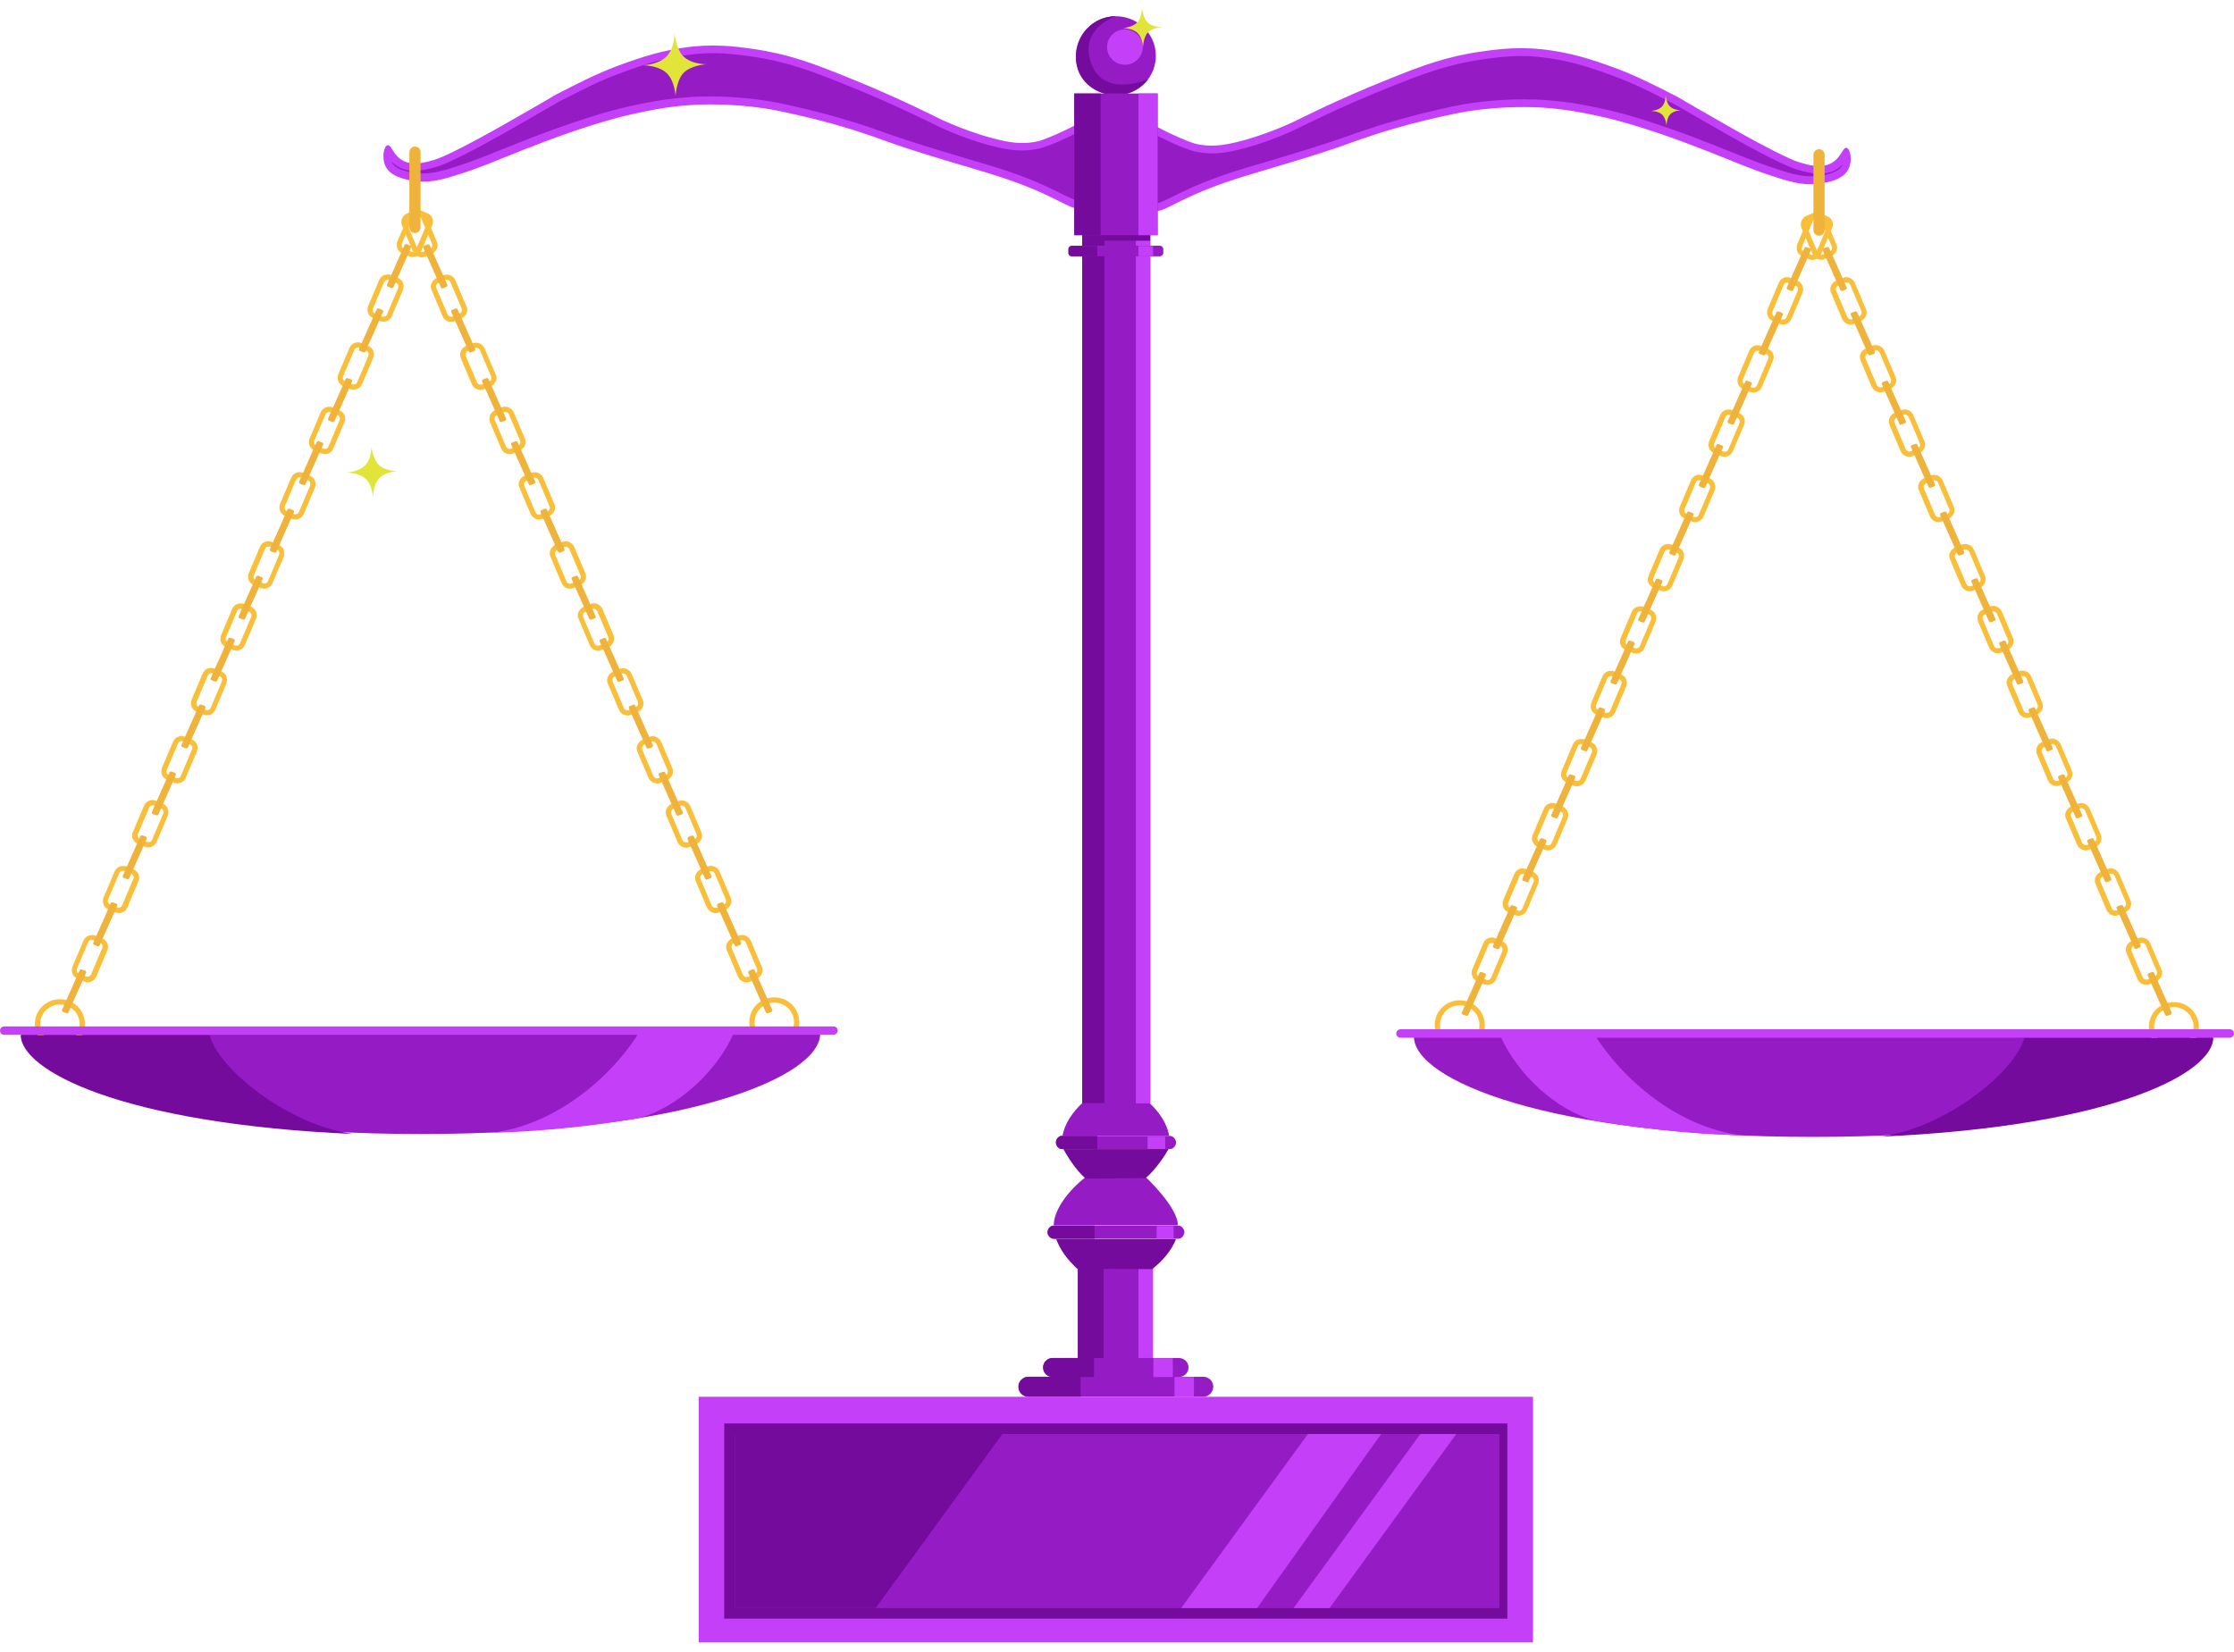 <svg width="238" height="176" viewBox="0 0 238 176" fill="none" xmlns="http://www.w3.org/2000/svg">
<path d="M121.678 9.128C123.45 7.598 123.634 4.934 122.089 3.179C120.545 1.423 117.856 1.241 116.084 2.771C114.312 4.301 114.127 6.965 115.672 8.72C117.217 10.475 119.906 10.658 121.678 9.128Z" fill="#951BC4"/>
<path d="M114.625 5.944C114.739 3.61 116.526 1.727 118.882 1.727C119.052 1.727 115.164 2.767 116.129 6.365C117.264 10.638 122.315 8.446 122.315 8.446C119.79 11.65 114.455 9.963 114.625 5.944Z" fill="#740B9C"/>
<path d="M118.875 115.8C116.718 115.8 113.597 118.499 113.199 121.029H124.55C124.181 118.499 121.06 115.8 118.875 115.8Z" fill="#951BC4"/>
<path d="M124.638 121.029H124.553H113.202H113.117C112.776 121.029 112.492 121.394 112.492 121.732C112.492 122.069 112.776 122.434 113.117 122.434H113.287H124.496H124.666C125.007 122.434 125.291 122.069 125.291 121.732C125.291 121.394 124.978 121.029 124.638 121.029Z" fill="#951BC4"/>
<path d="M116.891 121.029H113.202H113.116C112.776 121.029 112.492 121.394 112.492 121.732C112.492 122.069 112.776 122.434 113.116 122.434H113.287H116.891V121.029Z" fill="#740B9C"/>
<path d="M114.82 135.141V145.711H122.738V134.832C122.766 134.86 116.296 135.198 114.82 135.141Z" fill="#951BC4"/>
<path d="M114.844 135.141V145.711H117.568V134.832C117.568 134.86 115.326 135.198 114.844 135.141Z" fill="#740B9C"/>
<path d="M122.846 133.764H121.285V145.739H122.846V133.764Z" fill="#C440F8"/>
<path d="M114.761 135.197L122.736 135.225C123.871 134.382 124.864 133.145 125.29 132.021H112.52C112.917 133.117 113.655 134.157 114.761 135.197Z" fill="#740B9C"/>
<path d="M122.052 125.414H115.667C113.908 126.764 112.262 128.872 112.262 130.559H125.486C125.486 128.619 122.052 125.414 122.052 125.414Z" fill="#951BC4"/>
<path d="M125.548 130.587H125.491H112.267H112.21C111.87 130.587 111.586 130.952 111.586 131.29C111.586 131.627 111.87 131.993 112.21 131.993H112.494H125.264H125.548C125.888 131.993 126.172 131.627 126.172 131.29C126.172 130.952 125.888 130.587 125.548 130.587Z" fill="#951BC4"/>
<path d="M116.608 130.587H112.408H112.351C111.954 130.587 111.613 130.952 111.613 131.29C111.613 131.627 111.954 131.993 112.351 131.993H112.692H116.608V130.587Z" fill="#740B9C"/>
<path d="M125.598 146.723H112.147C111.579 146.723 111.125 146.273 111.125 145.711C111.125 145.149 111.579 144.699 112.147 144.699H125.598C126.165 144.699 126.619 145.149 126.619 145.711C126.619 146.273 126.165 146.723 125.598 146.723Z" fill="#951BC4"/>
<path d="M122.476 24.328H115.297V117.544H122.476V24.328Z" fill="#951BC4"/>
<path d="M117.652 24.328H115.297V117.544H117.652V24.328Z" fill="#740B9C"/>
<path d="M122.569 24.328H121.008V117.572H122.569V24.328Z" fill="#C440F8"/>
<path d="M122.533 24.553H115.297V25.649H122.533V24.553Z" fill="#740B9C"/>
<path d="M123.562 27.308H114.197C113.998 27.308 113.828 27.139 113.828 26.942V26.549C113.828 26.352 113.998 26.183 114.197 26.183H123.562C123.76 26.183 123.931 26.352 123.931 26.549V26.942C123.931 27.139 123.76 27.308 123.562 27.308Z" fill="#951BC4"/>
<path d="M116.893 27.308H114.169C113.97 27.308 113.828 27.167 113.828 26.971V26.549C113.828 26.352 113.97 26.212 114.169 26.212H116.893V27.308Z" fill="#740B9C"/>
<path d="M124.131 121.114H122.258V122.463H124.131V121.114Z" fill="#C440F8"/>
<path d="M125.035 130.643H123.219V131.992H125.035V130.643Z" fill="#C440F8"/>
<path d="M128.181 148.831H109.594C108.998 148.831 108.516 148.353 108.516 147.763C108.516 147.173 108.998 146.695 109.594 146.695H128.181C128.777 146.695 129.26 147.173 129.26 147.763C129.231 148.353 128.777 148.831 128.181 148.831Z" fill="#951BC4"/>
<path d="M115.129 148.831H109.567C108.971 148.831 108.488 148.353 108.488 147.763C108.488 147.173 108.971 146.695 109.567 146.695H115.129V148.831Z" fill="#740B9C"/>
<path d="M119.843 6.899C120.893 6.899 121.744 6.056 121.744 5.016C121.744 3.975 120.893 3.132 119.843 3.132C118.793 3.132 117.941 3.975 117.941 5.016C117.941 6.056 118.793 6.899 119.843 6.899Z" fill="#C440F8"/>
<path d="M127.193 146.723H125.121V148.831H127.193V146.723Z" fill="#C440F8"/>
<path d="M124.947 144.727H122.875V146.723H124.947V144.727Z" fill="#C440F8"/>
<path d="M116.545 146.723H112.147C111.579 146.723 111.125 146.273 111.125 145.711C111.125 145.149 111.579 144.699 112.147 144.699H116.545V146.723Z" fill="#740B9C"/>
<path d="M121.946 13C122.429 12.831 122.769 13.421 125.635 14.658C126.799 15.164 127.224 15.277 127.423 15.333C128.87 15.67 130.147 15.473 130.885 15.333C134.659 14.574 138.178 12.803 138.178 12.803C138.178 12.803 142.35 10.666 147.827 8.474C151.374 7.04 154.041 6.028 157.787 5.494C159.745 5.213 162.186 4.904 165.307 5.382C167.294 5.691 169.053 6.112 172.43 7.377C174.473 8.165 176.261 9.064 178.616 10.273C179.156 10.554 178.758 10.385 184.434 13.618C188.208 15.755 190.705 16.991 191.699 17.301C192.663 17.582 193.969 17.975 195.047 17.413C196.154 16.851 196.324 15.642 196.721 15.755C197.119 15.839 197.374 17.076 196.948 17.975C196.409 19.1 194.934 19.381 194.139 19.521C192.465 19.831 191.046 19.493 189.088 18.847C186.534 18.032 185.285 17.441 182.362 16.289C180.631 15.614 178.9 14.939 176.658 14.18C174.7 13.534 172.913 12.943 170.5 12.409C169.082 12.1 167.294 11.707 164.91 11.51C163.945 11.425 161.448 11.285 158.185 11.622C155.772 11.875 154.07 12.297 151.8 12.831C147.827 13.787 144.819 14.883 144.052 15.164C139.938 16.682 134.234 18.228 131.736 19.044C125.862 20.927 124.16 22.557 123.223 22.473C121.492 22.276 120.272 13.618 121.946 13Z" fill="#C440F8"/>
<path d="M123.396 21.629C123.623 21.601 124.19 21.292 124.758 21.039C126.007 20.421 128.078 19.352 131.54 18.256C132.335 18.003 133.442 17.666 134.719 17.3C137.528 16.457 141.047 15.417 143.856 14.405C145.218 13.899 148.056 12.943 151.688 12.044C153.93 11.509 155.718 11.06 158.187 10.807C159.549 10.666 160.94 10.582 162.302 10.582C163.238 10.582 164.175 10.61 165.054 10.694C167.552 10.891 169.425 11.313 170.758 11.594C173.284 12.156 175.157 12.774 177.001 13.393C179.328 14.18 181.145 14.883 182.762 15.529C183.585 15.867 184.266 16.12 184.89 16.373C186.48 17.019 187.615 17.469 189.431 18.059C190.878 18.537 191.928 18.79 192.978 18.79C193.347 18.79 193.688 18.762 194.056 18.706C194.652 18.593 195.873 18.369 196.27 17.61C196.298 17.581 196.298 17.553 196.298 17.525C196.071 17.75 195.816 17.947 195.475 18.144C194.993 18.397 194.425 18.509 193.829 18.509C192.978 18.509 192.155 18.256 191.502 18.087C190.339 17.75 187.615 16.373 184.039 14.349C180.861 12.521 179.584 11.791 178.988 11.453C178.534 11.172 178.477 11.144 178.25 11.032L177.853 10.835C175.724 9.739 174.05 8.895 172.149 8.192C168.857 6.956 167.154 6.534 165.168 6.225C164.118 6.056 163.125 5.972 162.075 5.972C160.429 5.972 159.038 6.168 157.903 6.337C154.157 6.871 151.49 7.911 148.113 9.261C142.806 11.369 138.748 13.449 138.55 13.534C138.408 13.618 134.889 15.389 131.058 16.148C130.604 16.232 129.923 16.345 129.1 16.345C128.476 16.345 127.823 16.26 127.227 16.12C126.915 16.035 126.432 15.895 125.297 15.417C123.907 14.799 123.084 14.349 122.545 14.068C122.431 14.011 122.289 13.927 122.204 13.871C122.005 14.321 121.835 15.67 122.119 17.806C122.459 20.111 123.084 21.404 123.396 21.629Z" fill="#951BC4"/>
<path d="M155.515 111.866C154.04 111.866 152.848 110.685 152.848 109.223C152.848 107.762 154.04 106.581 155.515 106.581C156.991 106.581 158.183 107.762 158.183 109.223C158.183 110.685 156.991 111.866 155.515 111.866ZM155.515 107.115C154.352 107.115 153.415 108.043 153.415 109.195C153.415 110.348 154.352 111.276 155.515 111.276C156.679 111.276 157.615 110.348 157.615 109.195C157.615 108.071 156.679 107.115 155.515 107.115Z" fill="#F9BF3A"/>
<path d="M150.633 110.459C150.633 115.013 164.822 121.141 193.199 121.141C221.435 121.141 235.766 114.985 235.766 110.459H150.633Z" fill="#951BC4"/>
<path d="M231.593 112.062C230.118 112.062 228.926 110.881 228.926 109.42C228.926 107.958 230.118 106.777 231.593 106.777C233.069 106.777 234.261 107.958 234.261 109.42C234.261 110.881 233.069 112.062 231.593 112.062ZM231.593 107.311C230.43 107.311 229.493 108.239 229.493 109.392C229.493 110.544 230.43 111.472 231.593 111.472C232.757 111.472 233.693 110.544 233.693 109.392C233.693 108.267 232.757 107.311 231.593 107.311Z" fill="#F9BF3A"/>
<path d="M215.668 110.573H235.788C235.788 114.227 225.486 119.99 200.344 121.114C207.268 120.187 214.675 114.227 215.668 110.573Z" fill="#740B9C"/>
<path d="M159.793 110.263H169.895C173.386 115.8 179.572 120.326 185.673 120.973C178.948 120.832 173.528 119.989 169.952 119.427C165.837 118.33 161.638 114.507 159.793 110.263Z" fill="#C440F8"/>
<path d="M149.204 110.572H237.544C237.799 110.572 237.998 110.375 237.998 110.122C237.998 109.869 237.799 109.673 237.544 109.673H149.204C148.949 109.673 148.75 109.869 148.75 110.122C148.75 110.375 148.949 110.572 149.204 110.572Z" fill="#C440F8"/>
<path d="M228.644 104.951C228.531 104.951 228.389 104.923 228.276 104.867C228.049 104.782 227.85 104.586 227.736 104.361L226.545 101.55C226.346 101.072 226.573 100.509 227.055 100.285L227.793 99.975C228.02 99.863 228.304 99.863 228.531 99.975C228.758 100.06 228.957 100.256 229.07 100.481L230.262 103.292C230.375 103.517 230.375 103.798 230.262 104.023C230.177 104.248 229.978 104.445 229.751 104.557L229.013 104.867C228.9 104.923 228.786 104.951 228.644 104.951ZM227.084 101.325L228.276 104.136C228.304 104.22 228.389 104.304 228.503 104.361C228.616 104.389 228.701 104.389 228.815 104.361L229.553 104.051C229.638 104.023 229.723 103.939 229.78 103.827C229.808 103.714 229.808 103.63 229.78 103.517L228.588 100.706C228.559 100.622 228.474 100.538 228.361 100.481C228.247 100.453 228.162 100.453 228.049 100.481L227.311 100.791C227.112 100.875 226.999 101.128 227.084 101.325Z" fill="#F9BF3A"/>
<path d="M225.344 97.586C225.23 97.586 225.088 97.558 224.975 97.501C224.748 97.417 224.549 97.22 224.436 96.996L223.244 94.184C223.045 93.707 223.272 93.144 223.755 92.919L224.492 92.61C224.719 92.498 225.003 92.498 225.23 92.61C225.457 92.695 225.656 92.891 225.769 93.116L226.961 95.927C227.075 96.152 227.075 96.433 226.961 96.658C226.876 96.883 226.677 97.08 226.45 97.192L225.713 97.501C225.599 97.558 225.457 97.586 225.344 97.586ZM223.783 93.96L224.975 96.771C225.003 96.855 225.088 96.939 225.202 96.996C225.315 97.024 225.4 97.024 225.514 96.996L226.252 96.686C226.337 96.658 226.422 96.574 226.479 96.461C226.507 96.349 226.507 96.265 226.479 96.152L225.287 93.341C225.259 93.257 225.173 93.172 225.06 93.116C224.946 93.088 224.861 93.088 224.748 93.116L224.01 93.425C223.783 93.51 223.698 93.763 223.783 93.96Z" fill="#F9BF3A"/>
<path d="M222.197 90.614C222.083 90.614 221.941 90.586 221.828 90.529C221.601 90.445 221.402 90.248 221.289 90.023L220.097 87.212C219.983 86.987 219.983 86.706 220.097 86.481C220.182 86.257 220.381 86.06 220.608 85.947L221.345 85.638C221.828 85.441 222.395 85.666 222.622 86.144L223.814 88.955C224.013 89.433 223.786 89.995 223.304 90.22L222.566 90.529C222.452 90.586 222.339 90.614 222.197 90.614ZM221.743 86.116C221.686 86.116 221.629 86.116 221.601 86.144L220.863 86.453C220.778 86.481 220.693 86.566 220.636 86.678C220.608 86.791 220.608 86.875 220.636 86.987L221.828 89.799C221.856 89.883 221.941 89.967 222.055 90.023C222.168 90.052 222.254 90.052 222.367 90.023L223.105 89.714C223.304 89.63 223.417 89.405 223.332 89.18L222.14 86.369C222.055 86.2 221.885 86.116 221.743 86.116Z" fill="#F9BF3A"/>
<path d="M219.098 83.754C218.729 83.754 218.36 83.529 218.189 83.164L216.998 80.353C216.799 79.875 217.026 79.312 217.508 79.088L218.246 78.778C218.473 78.666 218.757 78.666 218.984 78.778C219.211 78.863 219.41 79.059 219.523 79.284L220.715 82.096C220.829 82.32 220.829 82.602 220.715 82.826C220.63 83.051 220.431 83.248 220.204 83.361L219.466 83.67C219.353 83.726 219.239 83.754 219.098 83.754ZM218.644 79.284C218.587 79.284 218.53 79.284 218.502 79.312L217.764 79.622C217.565 79.706 217.452 79.931 217.537 80.156L218.729 82.967C218.814 83.164 219.041 83.276 219.268 83.192L220.006 82.883C220.091 82.855 220.176 82.77 220.233 82.658C220.261 82.545 220.261 82.461 220.233 82.349L219.041 79.537C219.012 79.453 218.927 79.369 218.814 79.312C218.757 79.284 218.7 79.284 218.644 79.284Z" fill="#F9BF3A"/>
<path d="M215.951 76.502C215.582 76.502 215.213 76.278 215.043 75.912L213.851 73.101C213.737 72.876 213.737 72.595 213.851 72.37C213.936 72.145 214.135 71.948 214.362 71.836L215.099 71.527C215.582 71.33 216.149 71.555 216.376 72.033L217.568 74.844C217.682 75.069 217.682 75.35 217.568 75.575C217.483 75.8 217.284 75.996 217.057 76.109L216.32 76.418C216.206 76.474 216.093 76.502 215.951 76.502ZM215.497 72.033C215.44 72.033 215.383 72.033 215.355 72.061L214.617 72.37C214.532 72.398 214.447 72.483 214.39 72.595C214.362 72.707 214.362 72.792 214.39 72.904L215.582 75.715C215.667 75.912 215.894 76.025 216.121 75.94L216.859 75.631C216.944 75.603 217.029 75.519 217.086 75.406C217.114 75.294 217.114 75.209 217.086 75.097L215.894 72.286C215.809 72.117 215.667 72.033 215.497 72.033Z" fill="#F9BF3A"/>
<path d="M212.832 69.615C212.718 69.615 212.577 69.587 212.463 69.531C212.236 69.446 212.037 69.25 211.924 69.025L210.732 66.214C210.533 65.736 210.76 65.174 211.243 64.949L211.981 64.639C212.208 64.527 212.491 64.527 212.718 64.639C212.945 64.724 213.144 64.921 213.258 65.145L214.449 67.957C214.648 68.434 214.421 68.997 213.939 69.222L213.201 69.531C213.087 69.587 212.945 69.615 212.832 69.615ZM212.35 65.145C212.293 65.145 212.236 65.145 212.208 65.174L211.47 65.483C211.271 65.567 211.158 65.792 211.243 66.017L212.435 68.828C212.463 68.912 212.548 68.997 212.662 69.053C212.775 69.081 212.86 69.081 212.974 69.053L213.712 68.744C213.91 68.659 214.024 68.434 213.939 68.21L212.747 65.398C212.718 65.314 212.633 65.23 212.52 65.174C212.463 65.145 212.406 65.145 212.35 65.145Z" fill="#F9BF3A"/>
<path d="M209.849 63.009C209.48 63.009 209.111 62.785 208.941 62.419L207.749 59.608C207.636 59.383 207.636 59.102 207.749 58.877C207.834 58.652 208.033 58.456 208.26 58.343L208.998 58.034C209.48 57.837 210.048 58.062 210.275 58.54L211.467 61.351C211.665 61.829 211.438 62.391 210.956 62.616L210.218 62.925C210.105 62.981 209.963 63.009 209.849 63.009ZM209.395 58.54C209.338 58.54 209.282 58.54 209.253 58.568L208.515 58.877C208.43 58.905 208.345 58.99 208.288 59.102C208.26 59.215 208.26 59.299 208.288 59.411L209.48 62.222C209.565 62.419 209.792 62.532 210.019 62.447L210.757 62.138C210.956 62.054 211.069 61.829 210.984 61.604L209.792 58.793C209.707 58.624 209.537 58.54 209.395 58.54Z" fill="#F9BF3A"/>
<path d="M206.529 55.644C206.415 55.644 206.273 55.616 206.16 55.56C205.933 55.475 205.734 55.278 205.621 55.054L204.429 52.242C204.315 52.018 204.315 51.736 204.429 51.512C204.514 51.287 204.713 51.09 204.94 50.977L205.678 50.668C206.16 50.471 206.728 50.696 206.955 51.174L208.146 53.985C208.26 54.21 208.26 54.491 208.146 54.716C208.061 54.941 207.863 55.138 207.636 55.25L206.898 55.56C206.784 55.616 206.671 55.644 206.529 55.644ZM206.075 51.174C206.018 51.174 205.961 51.174 205.933 51.202L205.195 51.512C205.11 51.54 205.025 51.624 204.968 51.736C204.94 51.849 204.94 51.933 204.968 52.046L206.16 54.857C206.188 54.941 206.273 55.025 206.387 55.082C206.5 55.11 206.586 55.11 206.699 55.082L207.437 54.772C207.522 54.744 207.607 54.66 207.664 54.548C207.692 54.435 207.692 54.351 207.664 54.238L206.472 51.427C206.387 51.259 206.245 51.174 206.075 51.174Z" fill="#F9BF3A"/>
<path d="M203.398 48.672C203.029 48.672 202.661 48.448 202.49 48.082L201.298 45.271C201.1 44.793 201.327 44.231 201.809 44.006L202.547 43.697C203.029 43.5 203.597 43.725 203.824 44.203L205.016 47.014C205.129 47.239 205.129 47.52 205.016 47.745C204.931 47.97 204.732 48.166 204.505 48.279L203.767 48.588C203.654 48.644 203.512 48.672 203.398 48.672ZM202.944 44.175C202.888 44.175 202.831 44.175 202.802 44.203L202.065 44.512C201.866 44.596 201.752 44.821 201.838 45.046L203.029 47.857C203.115 48.054 203.342 48.166 203.569 48.082L204.306 47.773C204.392 47.745 204.477 47.66 204.533 47.548C204.562 47.436 204.562 47.351 204.533 47.239L203.342 44.428C203.228 44.287 203.086 44.175 202.944 44.175Z" fill="#F9BF3A"/>
<path d="M200.316 41.813C200.203 41.813 200.061 41.785 199.947 41.728C199.72 41.644 199.522 41.447 199.408 41.223L198.216 38.411C198.018 37.934 198.245 37.371 198.727 37.147L199.465 36.837C199.947 36.641 200.515 36.865 200.742 37.343L201.934 40.154C202.047 40.379 202.047 40.66 201.934 40.885C201.849 41.11 201.65 41.307 201.423 41.419L200.685 41.728C200.572 41.813 200.43 41.813 200.316 41.813ZM198.756 38.215L199.947 41.026C199.976 41.11 200.061 41.194 200.174 41.251C200.26 41.279 200.373 41.279 200.487 41.251L201.224 40.941C201.31 40.913 201.395 40.829 201.451 40.717C201.48 40.604 201.48 40.52 201.451 40.407L200.26 37.596C200.174 37.4 199.947 37.287 199.72 37.371L198.983 37.681C198.756 37.765 198.67 37.99 198.756 38.215Z" fill="#F9BF3A"/>
<path d="M197.169 34.589C196.801 34.589 196.432 34.364 196.261 33.999L195.07 31.188C194.956 30.963 194.956 30.682 195.07 30.457C195.155 30.232 195.353 30.035 195.58 29.923L196.318 29.614C196.545 29.501 196.829 29.501 197.056 29.614C197.283 29.698 197.482 29.895 197.595 30.12L198.787 32.931C198.901 33.156 198.901 33.437 198.787 33.662C198.702 33.887 198.503 34.083 198.276 34.196L197.538 34.505C197.425 34.561 197.283 34.589 197.169 34.589ZM196.715 30.092C196.659 30.092 196.602 30.092 196.574 30.12L195.836 30.429C195.751 30.457 195.665 30.541 195.609 30.654C195.58 30.766 195.58 30.851 195.609 30.963L196.801 33.774C196.886 33.971 197.113 34.083 197.34 33.999L198.078 33.69C198.163 33.662 198.248 33.577 198.305 33.465C198.333 33.352 198.333 33.268 198.305 33.156L197.113 30.345C197.084 30.26 196.999 30.176 196.886 30.12C196.801 30.12 196.744 30.092 196.715 30.092Z" fill="#F9BF3A"/>
<path d="M194.016 27.674C193.902 27.674 193.76 27.646 193.647 27.59C193.42 27.505 193.221 27.308 193.107 27.084L191.916 24.273C191.717 23.795 191.944 23.232 192.426 23.008L193.164 22.698C193.647 22.502 194.214 22.726 194.441 23.204L195.633 26.015C195.747 26.24 195.747 26.521 195.633 26.746C195.548 26.971 195.349 27.168 195.122 27.28L194.384 27.59C194.271 27.674 194.157 27.674 194.016 27.674ZM192.455 24.076L193.647 26.887C193.675 26.971 193.76 27.055 193.874 27.112C193.987 27.14 194.072 27.14 194.186 27.112L194.924 26.802C195.009 26.774 195.094 26.69 195.151 26.578C195.179 26.465 195.179 26.381 195.151 26.268L193.959 23.457C193.874 23.261 193.647 23.148 193.42 23.232L192.682 23.542C192.483 23.626 192.37 23.851 192.455 24.076Z" fill="#F9BF3A"/>
<path d="M228.804 103.938L230.677 108.155C230.705 108.239 230.819 108.267 230.904 108.239L231.273 108.099C231.358 108.071 231.386 107.958 231.358 107.874L229.485 103.657C229.456 103.573 229.343 103.545 229.258 103.573L228.889 103.713C228.804 103.77 228.775 103.854 228.804 103.938Z" fill="#EFB33C"/>
<path d="M225.499 96.799L227.372 101.016C227.4 101.1 227.514 101.128 227.599 101.1L227.968 100.959C228.053 100.931 228.081 100.819 228.053 100.734L226.18 96.518C226.152 96.433 226.038 96.405 225.953 96.433L225.584 96.574C225.499 96.63 225.471 96.715 225.499 96.799Z" fill="#EFB33C"/>
<path d="M222.374 89.686L224.247 93.903C224.275 93.987 224.389 94.015 224.474 93.987L224.843 93.847C224.928 93.818 224.956 93.706 224.928 93.622L223.055 89.405C223.027 89.321 222.913 89.293 222.828 89.321L222.459 89.461C222.374 89.517 222.346 89.602 222.374 89.686Z" fill="#EFB33C"/>
<path d="M219.265 82.883L221.138 87.1C221.166 87.184 221.279 87.213 221.365 87.184L221.734 87.044C221.819 87.016 221.847 86.903 221.819 86.819L219.946 82.602C219.917 82.518 219.804 82.49 219.719 82.518L219.35 82.659C219.265 82.687 219.236 82.799 219.265 82.883Z" fill="#EFB33C"/>
<path d="M216.124 75.743L217.997 79.96C218.026 80.044 218.139 80.072 218.224 80.044L218.593 79.903C218.678 79.875 218.707 79.763 218.678 79.679L216.805 75.462C216.777 75.378 216.664 75.35 216.578 75.378L216.21 75.518C216.124 75.574 216.068 75.659 216.124 75.743Z" fill="#EFB33C"/>
<path d="M212.996 68.632L214.868 72.848C214.897 72.932 215.01 72.96 215.095 72.932L215.464 72.792C215.549 72.764 215.578 72.651 215.549 72.567L213.677 68.35C213.648 68.266 213.535 68.238 213.45 68.266L213.081 68.407C212.995 68.435 212.939 68.547 212.996 68.632Z" fill="#EFB33C"/>
<path d="M210.026 61.997L211.899 66.213C211.928 66.298 212.041 66.326 212.126 66.298L212.495 66.157C212.58 66.129 212.609 66.016 212.58 65.932L210.707 61.716C210.679 61.631 210.565 61.603 210.48 61.631L210.111 61.772C210.026 61.828 209.998 61.912 210.026 61.997Z" fill="#EFB33C"/>
<path d="M206.698 54.884L208.571 59.101C208.599 59.185 208.713 59.213 208.798 59.185L209.167 59.045C209.252 59.017 209.281 58.904 209.252 58.82L207.379 54.603C207.351 54.519 207.237 54.491 207.152 54.519L206.783 54.659C206.698 54.688 206.67 54.8 206.698 54.884Z" fill="#EFB33C"/>
<path d="M203.585 47.66L205.458 51.876C205.487 51.961 205.6 51.989 205.685 51.961L206.054 51.82C206.139 51.792 206.168 51.68 206.139 51.595L204.266 47.379C204.238 47.294 204.125 47.266 204.039 47.294L203.67 47.435C203.585 47.491 203.529 47.575 203.585 47.66Z" fill="#EFB33C"/>
<path d="M200.48 40.942L202.353 45.159C202.381 45.243 202.495 45.271 202.58 45.243L202.949 45.102C203.034 45.074 203.062 44.962 203.034 44.878L201.161 40.661C201.133 40.577 201.019 40.549 200.934 40.577L200.565 40.717C200.48 40.773 200.423 40.858 200.48 40.942Z" fill="#EFB33C"/>
<path d="M197.171 33.549L199.044 37.766C199.072 37.85 199.186 37.878 199.271 37.85L199.64 37.71C199.725 37.682 199.753 37.569 199.725 37.485L197.852 33.268C197.823 33.184 197.71 33.156 197.625 33.184L197.256 33.324C197.171 33.352 197.142 33.465 197.171 33.549Z" fill="#EFB33C"/>
<path d="M194.186 26.69L196.059 30.906C196.088 30.991 196.201 31.019 196.286 30.991L196.655 30.85C196.74 30.822 196.769 30.71 196.74 30.625L194.867 26.409C194.839 26.324 194.726 26.296 194.64 26.324L194.272 26.465C194.186 26.493 194.158 26.605 194.186 26.69Z" fill="#EFB33C"/>
<path d="M158.463 104.95C158.349 104.95 158.207 104.922 158.094 104.865L157.356 104.556C157.129 104.444 156.93 104.275 156.845 104.022C156.76 103.797 156.76 103.516 156.845 103.291L158.037 100.48C158.236 100.002 158.803 99.749 159.314 99.974L160.052 100.283C160.279 100.396 160.477 100.564 160.563 100.817C160.648 101.042 160.648 101.323 160.563 101.548L159.371 104.359C159.2 104.725 158.832 104.95 158.463 104.95ZM158.917 100.48C158.746 100.48 158.604 100.564 158.548 100.733L157.356 103.544C157.328 103.628 157.328 103.741 157.356 103.853C157.384 103.966 157.469 104.022 157.583 104.078L158.321 104.388C158.519 104.472 158.775 104.388 158.86 104.163L160.052 101.351C160.08 101.267 160.08 101.155 160.052 101.042C160.023 100.93 159.938 100.874 159.825 100.817L159.087 100.508C159.03 100.48 158.973 100.48 158.917 100.48Z" fill="#F9BF3A"/>
<path d="M161.76 97.585C161.646 97.585 161.504 97.557 161.391 97.5L160.653 97.191C160.426 97.079 160.227 96.91 160.142 96.657C160.057 96.432 160.057 96.151 160.142 95.926L161.334 93.115C161.532 92.637 162.1 92.384 162.611 92.609L163.349 92.918C163.831 93.115 164.086 93.677 163.859 94.183L162.668 96.994C162.554 97.219 162.384 97.416 162.128 97.5C162.015 97.557 161.901 97.585 161.76 97.585ZM162.242 93.115C162.072 93.115 161.93 93.2 161.873 93.368L160.681 96.179C160.653 96.263 160.653 96.376 160.681 96.488C160.71 96.601 160.795 96.657 160.908 96.713L161.646 97.022C161.731 97.051 161.845 97.051 161.958 97.022C162.072 96.994 162.128 96.91 162.185 96.798L163.377 93.987C163.462 93.79 163.377 93.537 163.15 93.453L162.412 93.143C162.327 93.115 162.299 93.115 162.242 93.115Z" fill="#F9BF3A"/>
<path d="M164.908 90.613C164.795 90.613 164.653 90.585 164.539 90.528L163.802 90.219C163.319 90.022 163.064 89.46 163.291 88.954L164.483 86.143C164.681 85.665 165.249 85.412 165.76 85.637L166.498 85.946C166.725 86.059 166.923 86.227 167.008 86.48C167.093 86.705 167.093 86.986 167.008 87.211L165.816 90.022C165.703 90.247 165.533 90.444 165.277 90.528C165.164 90.585 165.022 90.613 164.908 90.613ZM165.362 86.143C165.192 86.143 165.05 86.227 164.994 86.396L163.802 89.207C163.773 89.291 163.773 89.404 163.802 89.516C163.83 89.629 163.915 89.685 164.029 89.741L164.766 90.05C164.852 90.079 164.965 90.079 165.079 90.05C165.192 90.022 165.249 89.938 165.306 89.826L166.498 87.014C166.526 86.93 166.526 86.818 166.498 86.705C166.469 86.593 166.384 86.537 166.271 86.48L165.533 86.171C165.476 86.143 165.419 86.143 165.362 86.143Z" fill="#F9BF3A"/>
<path d="M167.998 83.782C167.885 83.782 167.743 83.754 167.629 83.698L166.891 83.388C166.409 83.192 166.154 82.629 166.381 82.123L167.573 79.312C167.686 79.087 167.856 78.891 168.112 78.806C168.339 78.722 168.623 78.722 168.85 78.806L169.587 79.115C169.814 79.228 170.013 79.397 170.098 79.65C170.183 79.874 170.183 80.156 170.098 80.38L168.906 83.192C168.793 83.416 168.623 83.613 168.367 83.698C168.254 83.754 168.112 83.782 167.998 83.782ZM168.452 79.284C168.396 79.284 168.339 79.284 168.31 79.312C168.197 79.34 168.14 79.425 168.083 79.537L166.891 82.348C166.806 82.545 166.891 82.77 167.118 82.882L167.856 83.192C167.941 83.22 168.055 83.22 168.168 83.192C168.282 83.163 168.339 83.079 168.395 82.967L169.587 80.156C169.616 80.071 169.616 79.959 169.587 79.846C169.559 79.734 169.474 79.678 169.36 79.621L168.623 79.312C168.566 79.312 168.509 79.284 168.452 79.284Z" fill="#F9BF3A"/>
<path d="M171.15 76.53C171.037 76.53 170.895 76.502 170.781 76.445L170.043 76.136C169.816 76.024 169.618 75.855 169.533 75.602C169.447 75.377 169.447 75.096 169.533 74.871L170.725 72.06C170.923 71.582 171.491 71.329 172.002 71.554L172.739 71.863C172.966 71.976 173.165 72.144 173.25 72.397C173.335 72.622 173.335 72.903 173.25 73.128L172.058 75.939C171.945 76.164 171.775 76.361 171.519 76.445C171.406 76.502 171.264 76.53 171.15 76.53ZM171.604 72.032C171.434 72.032 171.292 72.116 171.235 72.285L170.043 75.096C170.015 75.18 170.015 75.293 170.043 75.405C170.072 75.518 170.157 75.574 170.27 75.63L171.008 75.939C171.093 75.968 171.207 75.968 171.32 75.939C171.434 75.911 171.491 75.827 171.547 75.715L172.739 72.903C172.768 72.819 172.768 72.707 172.739 72.594C172.711 72.482 172.626 72.425 172.512 72.369L171.775 72.06C171.718 72.06 171.661 72.032 171.604 72.032Z" fill="#F9BF3A"/>
<path d="M174.276 69.642C174.162 69.642 174.02 69.614 173.907 69.558L173.169 69.249C172.686 69.052 172.431 68.49 172.658 67.984L173.85 65.172C173.963 64.948 174.134 64.751 174.389 64.666C174.616 64.582 174.9 64.582 175.127 64.666L175.865 64.976C176.092 65.088 176.29 65.257 176.376 65.51C176.461 65.735 176.461 66.016 176.376 66.241L175.184 69.052C175.042 69.417 174.673 69.642 174.276 69.642ZM174.758 65.144C174.701 65.144 174.644 65.144 174.616 65.172C174.503 65.201 174.446 65.285 174.389 65.397L173.197 68.208C173.112 68.405 173.197 68.658 173.424 68.743L174.162 69.052C174.361 69.136 174.616 69.052 174.701 68.827L175.893 66.016C175.921 65.931 175.921 65.819 175.893 65.707C175.865 65.594 175.78 65.538 175.666 65.482L174.928 65.172C174.843 65.172 174.815 65.144 174.758 65.144Z" fill="#F9BF3A"/>
<path d="M177.248 63.008C177.135 63.008 176.993 62.98 176.879 62.924L176.141 62.614C175.659 62.418 175.404 61.855 175.631 61.349L176.823 58.538C176.936 58.313 177.106 58.117 177.362 58.032C177.589 57.948 177.873 57.948 178.1 58.032L178.837 58.342C179.064 58.454 179.263 58.623 179.348 58.876C179.433 59.101 179.433 59.382 179.348 59.607L178.156 62.418C177.986 62.783 177.646 63.008 177.248 63.008ZM177.702 58.538C177.646 58.538 177.589 58.538 177.56 58.566C177.447 58.595 177.39 58.679 177.333 58.791L176.141 61.602C176.056 61.799 176.141 62.052 176.368 62.136L177.106 62.446C177.305 62.53 177.532 62.446 177.645 62.221L178.837 59.41C178.866 59.325 178.866 59.213 178.837 59.101C178.809 58.988 178.724 58.932 178.61 58.876L177.873 58.566C177.816 58.538 177.759 58.538 177.702 58.538Z" fill="#F9BF3A"/>
<path d="M180.576 55.643C180.463 55.643 180.321 55.615 180.207 55.559L179.47 55.25C178.987 55.053 178.732 54.491 178.959 53.985L180.151 51.173C180.349 50.696 180.917 50.443 181.428 50.667L182.165 50.977C182.392 51.089 182.591 51.258 182.676 51.511C182.761 51.736 182.761 52.017 182.676 52.242L181.484 55.053C181.371 55.278 181.201 55.474 180.945 55.559C180.832 55.615 180.69 55.643 180.576 55.643ZM181.03 51.173C180.86 51.173 180.718 51.258 180.661 51.426L179.47 54.238C179.384 54.434 179.47 54.687 179.697 54.772L180.434 55.081C180.52 55.109 180.633 55.109 180.747 55.081C180.86 55.053 180.917 54.968 180.974 54.856L182.165 52.045C182.194 51.961 182.194 51.848 182.165 51.736C182.137 51.623 182.052 51.567 181.938 51.511L181.201 51.202C181.144 51.173 181.087 51.173 181.03 51.173Z" fill="#F9BF3A"/>
<path d="M183.701 48.671C183.587 48.671 183.445 48.643 183.332 48.587L182.594 48.278C182.367 48.165 182.169 47.997 182.083 47.744C181.998 47.519 181.998 47.238 182.083 47.013L183.275 44.202C183.389 43.977 183.559 43.78 183.814 43.696C184.041 43.611 184.325 43.611 184.552 43.696L185.29 44.005C185.772 44.202 186.028 44.764 185.801 45.27L184.609 48.081C184.439 48.447 184.098 48.671 183.701 48.671ZM184.183 44.202C184.127 44.202 184.07 44.202 184.041 44.23C183.928 44.258 183.871 44.342 183.814 44.455L182.623 47.266C182.594 47.35 182.594 47.463 182.623 47.575C182.651 47.688 182.736 47.744 182.85 47.8L183.587 48.109C183.786 48.194 184.041 48.109 184.127 47.884L185.318 45.073C185.403 44.877 185.318 44.623 185.091 44.539L184.354 44.23C184.268 44.202 184.212 44.202 184.183 44.202Z" fill="#F9BF3A"/>
<path d="M186.783 41.84C186.669 41.84 186.528 41.812 186.414 41.756L185.676 41.447C185.449 41.334 185.251 41.166 185.165 40.913C185.08 40.688 185.08 40.407 185.165 40.182L186.357 37.371C186.556 36.893 187.123 36.64 187.634 36.865L188.372 37.174C188.855 37.371 189.11 37.933 188.883 38.439L187.691 41.25C187.578 41.475 187.407 41.672 187.152 41.756C187.038 41.812 186.925 41.84 186.783 41.84ZM187.237 37.371C187.067 37.371 186.925 37.455 186.868 37.624L185.676 40.435C185.648 40.519 185.648 40.632 185.676 40.744C185.705 40.856 185.79 40.913 185.903 40.969L186.641 41.278C186.726 41.306 186.84 41.306 186.953 41.278C187.067 41.25 187.123 41.166 187.18 41.053L188.372 38.242C188.457 38.045 188.372 37.792 188.145 37.708L187.407 37.399C187.351 37.371 187.294 37.371 187.237 37.371Z" fill="#F9BF3A"/>
<path d="M189.935 34.588C189.822 34.588 189.68 34.559 189.566 34.503L188.829 34.194C188.602 34.082 188.403 33.913 188.318 33.66C188.233 33.435 188.233 33.154 188.318 32.929L189.51 30.118C189.708 29.64 190.276 29.387 190.787 29.612L191.525 29.921C191.752 30.034 191.95 30.202 192.035 30.455C192.12 30.68 192.12 30.961 192.035 31.186L190.843 33.997C190.673 34.363 190.333 34.588 189.935 34.588ZM190.389 30.118C190.219 30.118 190.077 30.202 190.02 30.371L188.829 33.182C188.8 33.267 188.8 33.379 188.829 33.491C188.857 33.604 188.942 33.66 189.056 33.716L189.793 34.025C189.992 34.11 190.247 34.025 190.333 33.801L191.525 30.989C191.553 30.905 191.553 30.793 191.525 30.68C191.496 30.568 191.411 30.512 191.298 30.455L190.56 30.146C190.503 30.118 190.446 30.118 190.389 30.118Z" fill="#F9BF3A"/>
<path d="M193.084 27.701C192.97 27.701 192.828 27.673 192.715 27.617L191.977 27.307C191.75 27.195 191.551 27.026 191.466 26.773C191.381 26.548 191.381 26.267 191.466 26.042L192.658 23.231C192.857 22.753 193.424 22.5 193.935 22.725L194.673 23.035C195.155 23.231 195.411 23.794 195.184 24.299L193.992 27.111C193.878 27.335 193.708 27.532 193.453 27.617C193.339 27.673 193.197 27.701 193.084 27.701ZM193.538 23.231C193.367 23.231 193.226 23.316 193.169 23.484L191.977 26.295C191.949 26.38 191.949 26.492 191.977 26.605C192.005 26.717 192.091 26.773 192.204 26.829L192.942 27.139C193.027 27.167 193.14 27.167 193.254 27.139C193.367 27.111 193.424 27.026 193.481 26.914L194.673 24.103C194.758 23.906 194.673 23.653 194.446 23.569L193.708 23.259C193.651 23.231 193.595 23.231 193.538 23.231Z" fill="#F9BF3A"/>
<path d="M158.295 103.938L156.422 108.154C156.394 108.238 156.28 108.267 156.195 108.238L155.826 108.098C155.741 108.07 155.713 107.957 155.741 107.873L157.614 103.656C157.642 103.572 157.756 103.544 157.841 103.572L158.21 103.713C158.295 103.769 158.323 103.881 158.295 103.938Z" fill="#EFB33C"/>
<path d="M161.611 96.826L159.739 101.042C159.71 101.127 159.597 101.155 159.512 101.127L159.143 100.986C159.058 100.958 159.029 100.846 159.058 100.761L160.93 96.545C160.959 96.46 161.072 96.432 161.157 96.46L161.526 96.601C161.611 96.629 161.64 96.741 161.611 96.826Z" fill="#EFB33C"/>
<path d="M164.74 89.685L162.867 93.901C162.839 93.986 162.726 94.014 162.64 93.986L162.272 93.845C162.186 93.817 162.158 93.705 162.186 93.62L164.059 89.404C164.088 89.319 164.201 89.291 164.286 89.319L164.655 89.46C164.74 89.516 164.797 89.6 164.74 89.685Z" fill="#EFB33C"/>
<path d="M167.826 82.883L165.953 87.1C165.925 87.184 165.812 87.212 165.726 87.184L165.357 87.043C165.272 87.015 165.244 86.903 165.272 86.819L167.145 82.602C167.174 82.518 167.287 82.49 167.372 82.518L167.741 82.658C167.826 82.714 167.855 82.799 167.826 82.883Z" fill="#EFB33C"/>
<path d="M170.983 75.744L169.11 79.96C169.081 80.045 168.968 80.073 168.883 80.045L168.514 79.904C168.429 79.876 168.4 79.763 168.429 79.679L170.302 75.463C170.33 75.378 170.443 75.35 170.529 75.378L170.898 75.519C170.983 75.575 171.039 75.659 170.983 75.744Z" fill="#EFB33C"/>
<path d="M174.135 68.631L172.262 72.847C172.234 72.932 172.12 72.96 172.035 72.932L171.666 72.791C171.581 72.763 171.553 72.65 171.581 72.566L173.454 68.35C173.482 68.265 173.596 68.237 173.681 68.265L174.05 68.406C174.135 68.462 174.163 68.546 174.135 68.631Z" fill="#EFB33C"/>
<path d="M177.088 62.024L175.215 66.241C175.187 66.325 175.073 66.353 174.988 66.325L174.619 66.185C174.534 66.156 174.506 66.044 174.534 65.96L176.407 61.743C176.435 61.659 176.549 61.631 176.634 61.659L177.003 61.799C177.088 61.827 177.145 61.94 177.088 62.024Z" fill="#EFB33C"/>
<path d="M180.405 54.884L178.532 59.101C178.503 59.185 178.39 59.213 178.305 59.185L177.936 59.045C177.85 59.017 177.822 58.904 177.85 58.82L179.723 54.603C179.752 54.519 179.865 54.491 179.95 54.519L180.319 54.659C180.405 54.716 180.461 54.8 180.405 54.884Z" fill="#EFB33C"/>
<path d="M183.553 47.687L181.68 51.904C181.652 51.988 181.538 52.016 181.453 51.988L181.084 51.848C180.999 51.82 180.971 51.707 180.999 51.623L182.872 47.406C182.9 47.322 183.014 47.294 183.099 47.322L183.468 47.462C183.524 47.49 183.581 47.603 183.553 47.687Z" fill="#EFB33C"/>
<path d="M186.615 40.941L184.742 45.157C184.714 45.242 184.601 45.27 184.515 45.242L184.147 45.101C184.061 45.073 184.033 44.96 184.061 44.876L185.934 40.66C185.963 40.575 186.076 40.547 186.161 40.575L186.53 40.716C186.615 40.772 186.672 40.856 186.615 40.941Z" fill="#EFB33C"/>
<path d="M189.936 33.548L188.063 37.765C188.034 37.849 187.921 37.877 187.836 37.849L187.467 37.709C187.382 37.681 187.353 37.568 187.382 37.484L189.255 33.267C189.283 33.183 189.397 33.155 189.482 33.183L189.851 33.324C189.936 33.38 189.964 33.464 189.936 33.548Z" fill="#EFB33C"/>
<path d="M192.916 26.69L191.043 30.907C191.015 30.991 190.901 31.019 190.816 30.991L190.447 30.85C190.362 30.822 190.334 30.71 190.362 30.625L192.235 26.409C192.263 26.325 192.377 26.297 192.462 26.325L192.831 26.465C192.916 26.521 192.945 26.606 192.916 26.69Z" fill="#EFB33C"/>
<path d="M193.791 25.116C194.103 25.116 194.387 24.863 194.387 24.526V16.486C194.387 16.177 194.132 15.896 193.791 15.896C193.479 15.896 193.195 16.149 193.195 16.486V24.526C193.195 24.863 193.479 25.116 193.791 25.116Z" fill="#EFB33C"/>
<path d="M116.066 12.718C115.584 12.549 115.243 13.14 112.377 14.377C111.214 14.883 110.788 14.995 110.589 15.051C109.142 15.389 107.865 15.192 107.127 15.051C103.353 14.292 99.834 12.521 99.834 12.521C99.834 12.521 95.663 10.385 90.186 8.192C86.638 6.759 83.971 5.747 80.225 5.212C78.267 4.931 75.827 4.622 72.705 5.1C70.719 5.409 68.959 5.831 65.582 7.096C63.539 7.883 61.751 8.783 59.396 9.991C58.857 10.272 59.254 10.104 53.578 13.336C49.804 15.473 47.307 16.71 46.314 17.019C45.349 17.3 44.044 17.694 42.965 17.131C41.858 16.569 41.688 15.36 41.291 15.473C40.894 15.557 40.638 16.794 41.064 17.694C41.603 18.818 43.079 19.099 43.873 19.24C45.547 19.549 46.938 19.212 48.925 18.565C51.478 17.75 52.727 17.16 55.65 16.007C57.381 15.332 59.112 14.658 61.354 13.899C63.312 13.252 65.1 12.662 67.512 12.128C68.931 11.819 70.719 11.425 73.102 11.228C74.067 11.144 76.564 11.003 79.828 11.341C82.24 11.594 83.943 12.015 86.213 12.549C90.186 13.505 93.194 14.601 93.96 14.883C98.075 16.401 103.779 17.947 106.276 18.762C112.15 20.645 113.853 22.276 114.789 22.191C116.492 21.995 117.712 13.336 116.066 12.718Z" fill="#C440F8"/>
<path d="M114.613 21.32C114.386 21.292 113.819 20.983 113.251 20.73C112.003 20.111 109.931 19.043 106.469 17.947C105.674 17.694 104.568 17.357 103.291 16.991C100.481 16.148 96.962 15.108 94.153 14.096C92.791 13.59 89.953 12.634 86.321 11.734C84.079 11.2 82.291 10.75 79.822 10.497C78.46 10.357 77.07 10.273 75.707 10.273C74.771 10.273 73.835 10.301 72.955 10.385C70.458 10.582 68.585 11.003 67.251 11.284C64.725 11.847 62.852 12.465 61.008 13.084C58.681 13.871 56.865 14.573 55.247 15.22C54.424 15.557 53.743 15.81 53.119 16.063C51.53 16.71 50.395 17.16 48.578 17.75C47.131 18.228 46.081 18.481 45.031 18.481C44.662 18.481 44.322 18.453 43.953 18.397C43.357 18.284 42.137 18.059 41.739 17.3C41.711 17.272 41.711 17.244 41.711 17.216C41.938 17.441 42.193 17.638 42.534 17.834C43.016 18.087 43.584 18.2 44.18 18.2C45.031 18.2 45.854 17.947 46.507 17.778C47.67 17.441 50.395 16.063 53.97 14.039C57.148 12.212 58.425 11.481 59.021 11.144C59.475 10.863 59.532 10.835 59.759 10.722L60.157 10.525C62.285 9.429 63.959 8.586 65.86 7.883C69.152 6.646 70.855 6.225 72.841 5.915C73.891 5.747 74.885 5.662 75.934 5.662C77.58 5.662 78.971 5.859 80.106 6.028C83.852 6.562 86.519 7.602 89.896 8.951C95.203 11.06 99.261 13.14 99.46 13.224C99.602 13.309 103.12 15.079 106.951 15.838C107.405 15.923 108.086 16.035 108.909 16.035C109.534 16.035 110.186 15.951 110.782 15.81C111.094 15.726 111.577 15.585 112.712 15.108C114.103 14.489 114.925 14.039 115.465 13.758C115.578 13.702 115.72 13.618 115.805 13.562C116.004 14.011 116.174 15.361 115.89 17.497C115.521 19.802 114.897 21.095 114.613 21.32Z" fill="#951BC4"/>
<path d="M79.824 108.914C79.824 107.452 81.016 106.271 82.492 106.271C83.967 106.271 85.159 107.452 85.159 108.914C85.159 110.376 83.967 111.556 82.492 111.556C81.016 111.556 79.824 110.376 79.824 108.914ZM80.392 108.914C80.392 110.066 81.328 110.994 82.492 110.994C83.655 110.994 84.592 110.066 84.592 108.914C84.592 107.761 83.655 106.834 82.492 106.834C81.328 106.834 80.392 107.761 80.392 108.914Z" fill="#F9BF3A"/>
<path d="M87.379 110.15C87.379 114.704 73.19 120.832 44.813 120.832C16.577 120.832 2.246 114.676 2.246 110.15H87.379Z" fill="#951BC4"/>
<path d="M3.715 109.11C3.715 107.648 4.907 106.468 6.382 106.468C7.858 106.468 9.05 107.648 9.05 109.11C9.05 110.572 7.858 111.752 6.382 111.752C4.935 111.752 3.715 110.572 3.715 109.11ZM4.282 109.11C4.282 110.262 5.219 111.19 6.382 111.19C7.546 111.19 8.482 110.262 8.482 109.11C8.482 107.957 7.546 107.03 6.382 107.03C5.247 107.03 4.282 107.957 4.282 109.11Z" fill="#F9BF3A"/>
<path d="M22.331 110.291H2.211C2.211 113.946 12.512 119.708 37.655 120.833C30.73 119.905 23.296 113.946 22.331 110.291Z" fill="#740B9C"/>
<path d="M78.216 109.982H68.114C64.624 115.52 58.437 120.046 52.336 120.693C59.062 120.552 64.482 119.709 68.057 119.146C72.144 118.022 76.372 114.227 78.216 109.982Z" fill="#C440F8"/>
<path d="M88.766 110.263H0.454C0.199 110.263 0 110.067 0 109.814C0 109.561 0.199 109.364 0.454 109.364H88.794C89.049 109.364 89.248 109.561 89.248 109.814C89.248 110.067 89.021 110.263 88.766 110.263Z" fill="#C440F8"/>
<path d="M8.965 104.585L8.227 104.276C8 104.163 7.801 103.995 7.716 103.742C7.631 103.517 7.631 103.236 7.716 103.011L8.908 100.2C9.022 99.975 9.192 99.778 9.447 99.694C9.674 99.609 9.958 99.609 10.185 99.694L10.923 100.003C11.405 100.2 11.661 100.762 11.434 101.268L10.242 104.079C10.128 104.304 9.958 104.501 9.703 104.585C9.589 104.641 9.447 104.669 9.334 104.669C9.22 104.641 9.078 104.613 8.965 104.585ZM10.895 101.015C10.98 100.818 10.895 100.565 10.668 100.481L9.93 100.172C9.845 100.144 9.731 100.144 9.617 100.172C9.504 100.2 9.447 100.284 9.39 100.397L8.199 103.208C8.17 103.292 8.17 103.404 8.199 103.517C8.227 103.629 8.312 103.685 8.426 103.742L9.163 104.051C9.249 104.079 9.362 104.079 9.476 104.051C9.589 104.023 9.646 103.938 9.703 103.826L10.895 101.015Z" fill="#F9BF3A"/>
<path d="M12.277 97.219L11.54 96.91C11.312 96.798 11.114 96.629 11.029 96.376C10.944 96.151 10.944 95.87 11.029 95.645L12.221 92.834C12.334 92.609 12.504 92.412 12.76 92.328C12.987 92.244 13.271 92.244 13.498 92.328L14.235 92.637C14.718 92.834 14.973 93.396 14.746 93.902L13.554 96.713C13.441 96.938 13.271 97.135 13.015 97.219C12.902 97.275 12.76 97.304 12.646 97.304C12.504 97.275 12.391 97.247 12.277 97.219ZM14.207 93.649C14.292 93.452 14.207 93.199 13.98 93.115L13.242 92.806C13.157 92.778 13.043 92.778 12.93 92.806C12.816 92.834 12.76 92.918 12.703 93.031L11.511 95.842C11.483 95.926 11.483 96.039 11.511 96.151C11.54 96.263 11.625 96.32 11.738 96.376L12.476 96.685C12.561 96.713 12.675 96.713 12.788 96.685C12.902 96.657 12.958 96.573 13.015 96.46L14.207 93.649Z" fill="#F9BF3A"/>
<path d="M15.407 90.22L14.669 89.91C14.186 89.714 13.931 89.151 14.158 88.645L15.35 85.834C15.549 85.356 16.116 85.103 16.627 85.328L17.365 85.638C17.592 85.75 17.79 85.919 17.875 86.172C17.961 86.397 17.961 86.678 17.875 86.903L16.684 89.714C16.57 89.939 16.4 90.135 16.145 90.22C16.031 90.276 15.889 90.304 15.776 90.304C15.662 90.304 15.549 90.276 15.407 90.22ZM15.889 86.059L14.697 88.87C14.612 89.067 14.697 89.32 14.924 89.404L15.662 89.714C15.747 89.742 15.861 89.742 15.974 89.714C16.088 89.686 16.145 89.601 16.201 89.489L17.393 86.678C17.422 86.593 17.422 86.481 17.393 86.368C17.365 86.256 17.28 86.2 17.166 86.144L16.428 85.834C16.372 85.806 16.315 85.806 16.286 85.806C16.088 85.834 15.946 85.919 15.889 86.059Z" fill="#F9BF3A"/>
<path d="M18.504 83.39L17.766 83.08C17.539 82.968 17.34 82.799 17.255 82.546C17.17 82.321 17.17 82.04 17.255 81.815L18.447 79.004C18.561 78.779 18.731 78.583 18.986 78.498C19.213 78.414 19.497 78.414 19.724 78.498L20.462 78.808C20.944 79.004 21.2 79.567 20.973 80.073L19.781 82.884C19.639 83.249 19.27 83.474 18.873 83.474C18.759 83.474 18.617 83.446 18.504 83.39ZM19.185 79.004C19.071 79.032 19.015 79.117 18.958 79.229L17.766 82.04C17.738 82.125 17.738 82.237 17.766 82.35C17.794 82.462 17.88 82.518 17.993 82.574L18.731 82.884C18.93 82.968 19.185 82.884 19.27 82.659L20.462 79.848C20.547 79.651 20.462 79.398 20.235 79.314L19.497 79.004C19.44 78.976 19.384 78.976 19.355 78.976C19.298 78.976 19.242 79.004 19.185 79.004Z" fill="#F9BF3A"/>
<path d="M21.656 76.137L20.918 75.828C20.691 75.715 20.493 75.546 20.408 75.293C20.323 75.069 20.323 74.787 20.408 74.562L21.599 71.751C21.798 71.273 22.366 71.02 22.877 71.245L23.614 71.555C23.841 71.667 24.04 71.836 24.125 72.089C24.21 72.314 24.21 72.595 24.125 72.82L22.933 75.631C22.791 75.996 22.422 76.221 22.025 76.221C21.912 76.221 21.77 76.193 21.656 76.137ZM22.139 71.976L20.947 74.787C20.918 74.872 20.918 74.984 20.947 75.097C20.975 75.209 21.06 75.265 21.174 75.322L21.912 75.631C22.11 75.715 22.337 75.631 22.451 75.406L23.643 72.595C23.671 72.51 23.671 72.398 23.643 72.285C23.614 72.173 23.529 72.117 23.416 72.061L22.678 71.751C22.621 71.723 22.564 71.723 22.536 71.723C22.337 71.751 22.195 71.836 22.139 71.976Z" fill="#F9BF3A"/>
<path d="M24.805 69.249L24.067 68.939C23.585 68.743 23.329 68.18 23.556 67.674L24.748 64.863C24.862 64.639 25.032 64.442 25.288 64.357C25.515 64.273 25.798 64.273 26.025 64.357L26.763 64.667C27.246 64.863 27.501 65.426 27.274 65.932L26.082 68.743C25.969 68.968 25.798 69.164 25.543 69.249C25.429 69.305 25.288 69.333 25.174 69.333C25.032 69.333 24.919 69.305 24.805 69.249ZM25.486 64.891C25.373 64.92 25.316 65.004 25.259 65.116L24.067 67.927C23.982 68.124 24.067 68.377 24.294 68.462L25.032 68.771C25.117 68.799 25.231 68.799 25.344 68.771C25.458 68.743 25.515 68.658 25.571 68.546L26.763 65.735C26.848 65.538 26.763 65.285 26.536 65.201L25.798 64.891C25.741 64.863 25.685 64.863 25.656 64.863C25.571 64.835 25.543 64.863 25.486 64.891Z" fill="#F9BF3A"/>
<path d="M27.754 62.643L27.017 62.334C26.534 62.137 26.279 61.575 26.506 61.069L27.698 58.258C27.896 57.78 28.464 57.527 28.974 57.752L29.712 58.061C29.939 58.173 30.138 58.342 30.223 58.595C30.308 58.82 30.308 59.101 30.223 59.326L29.031 62.137C28.889 62.502 28.52 62.727 28.123 62.727C28.01 62.699 27.896 62.699 27.754 62.643ZM28.237 58.482L27.045 61.294C26.96 61.49 27.045 61.743 27.272 61.828L28.01 62.137C28.208 62.221 28.464 62.137 28.549 61.912L29.741 59.101C29.769 59.017 29.769 58.904 29.741 58.792C29.712 58.679 29.627 58.623 29.514 58.567L28.776 58.258C28.719 58.229 28.662 58.229 28.634 58.229C28.435 58.229 28.294 58.314 28.237 58.482Z" fill="#F9BF3A"/>
<path d="M31.086 55.278L30.348 54.968C30.121 54.856 29.922 54.687 29.837 54.434C29.752 54.209 29.752 53.928 29.837 53.703L31.029 50.892C31.228 50.414 31.795 50.161 32.306 50.386L33.044 50.696C33.271 50.808 33.47 50.977 33.555 51.23C33.64 51.454 33.64 51.736 33.555 51.96L32.363 54.772C32.249 54.996 32.079 55.193 31.824 55.278C31.71 55.334 31.568 55.362 31.455 55.362C31.341 55.334 31.199 55.334 31.086 55.278ZM31.54 51.117L30.348 53.928C30.32 54.013 30.32 54.125 30.348 54.237C30.377 54.35 30.462 54.406 30.575 54.462L31.313 54.772C31.398 54.8 31.512 54.8 31.625 54.772C31.739 54.743 31.795 54.659 31.852 54.547L33.044 51.736C33.072 51.651 33.072 51.539 33.044 51.426C33.016 51.314 32.931 51.258 32.817 51.201L32.079 50.892C32.022 50.864 31.966 50.864 31.937 50.864C31.767 50.864 31.625 50.948 31.54 51.117Z" fill="#F9BF3A"/>
<path d="M34.227 48.306L33.489 47.997C33.262 47.885 33.063 47.716 32.978 47.463C32.893 47.238 32.893 46.957 32.978 46.732L34.17 43.921C34.368 43.443 34.936 43.19 35.447 43.415L36.185 43.724C36.667 43.921 36.922 44.483 36.695 44.989L35.504 47.8C35.362 48.166 34.993 48.391 34.595 48.391C34.453 48.362 34.34 48.334 34.227 48.306ZM34.681 44.146L33.489 46.957C33.46 47.041 33.46 47.154 33.489 47.266C33.517 47.379 33.602 47.435 33.716 47.491L34.453 47.8C34.652 47.885 34.908 47.8 34.993 47.575L36.185 44.764C36.27 44.568 36.185 44.315 35.958 44.23L35.22 43.921C35.163 43.893 35.106 43.893 35.078 43.893C34.879 43.893 34.737 43.977 34.681 44.146Z" fill="#F9BF3A"/>
<path d="M37.289 41.448L36.551 41.139C36.324 41.026 36.126 40.858 36.04 40.605C35.955 40.38 35.955 40.099 36.04 39.874L37.232 37.063C37.431 36.585 37.998 36.332 38.509 36.557L39.247 36.866C39.73 37.063 39.985 37.625 39.758 38.131L38.566 40.942C38.453 41.167 38.282 41.364 38.027 41.448C37.913 41.504 37.771 41.532 37.658 41.532C37.544 41.532 37.431 41.504 37.289 41.448ZM39.247 37.906C39.332 37.709 39.247 37.456 39.02 37.372L38.282 37.063C38.084 36.978 37.857 37.063 37.743 37.288L36.551 40.099C36.523 40.183 36.523 40.295 36.551 40.408C36.58 40.52 36.665 40.577 36.778 40.633L37.516 40.942C37.601 40.97 37.715 40.97 37.828 40.942C37.942 40.914 37.998 40.83 38.055 40.717L39.247 37.906Z" fill="#F9BF3A"/>
<path d="M40.465 34.195L39.727 33.886C39.5 33.774 39.301 33.605 39.216 33.352C39.131 33.127 39.131 32.846 39.216 32.621L40.408 29.81C40.522 29.585 40.692 29.388 40.947 29.304C41.174 29.22 41.458 29.22 41.685 29.304L42.423 29.613C42.65 29.726 42.849 29.894 42.934 30.147C43.019 30.372 43.019 30.653 42.934 30.878L41.742 33.689C41.6 34.055 41.231 34.28 40.834 34.28C40.692 34.28 40.578 34.252 40.465 34.195ZM41.146 29.838C41.032 29.866 40.976 29.951 40.919 30.063L39.727 32.874C39.699 32.958 39.699 33.071 39.727 33.183C39.755 33.296 39.84 33.352 39.954 33.408L40.692 33.717C40.891 33.802 41.146 33.717 41.231 33.492L42.423 30.681C42.451 30.597 42.451 30.485 42.423 30.372C42.395 30.26 42.309 30.203 42.196 30.147L41.458 29.838C41.401 29.81 41.344 29.81 41.316 29.81C41.231 29.81 41.174 29.81 41.146 29.838Z" fill="#F9BF3A"/>
<path d="M43.582 27.308L42.844 26.999C42.617 26.886 42.419 26.718 42.333 26.465C42.248 26.24 42.248 25.959 42.333 25.734L43.525 22.923C43.724 22.445 44.291 22.192 44.802 22.417L45.54 22.726C46.023 22.923 46.278 23.485 46.051 23.991L44.859 26.802C44.745 27.027 44.575 27.224 44.32 27.308C44.206 27.364 44.064 27.392 43.951 27.392C43.837 27.392 43.696 27.364 43.582 27.308ZM45.512 23.766C45.597 23.569 45.512 23.316 45.285 23.232L44.547 22.923C44.348 22.838 44.093 22.923 44.008 23.148L42.816 25.959C42.787 26.043 42.787 26.155 42.816 26.268C42.844 26.38 42.929 26.437 43.043 26.493L43.781 26.802C43.866 26.83 43.979 26.83 44.093 26.802C44.206 26.774 44.263 26.69 44.32 26.577L45.512 23.766Z" fill="#F9BF3A"/>
<path d="M9.166 103.657L7.293 107.874C7.265 107.958 7.151 107.986 7.066 107.958L6.697 107.817C6.612 107.789 6.584 107.677 6.612 107.592L8.485 103.376C8.514 103.292 8.627 103.263 8.712 103.292L9.081 103.432C9.166 103.46 9.223 103.573 9.166 103.657Z" fill="#EFB33C"/>
<path d="M12.486 96.517L10.614 100.733C10.585 100.818 10.472 100.846 10.387 100.818L10.018 100.677C9.933 100.649 9.904 100.536 9.933 100.452L11.805 96.236C11.834 96.151 11.947 96.123 12.033 96.151L12.401 96.292C12.486 96.32 12.543 96.432 12.486 96.517Z" fill="#EFB33C"/>
<path d="M15.635 89.376L13.762 93.593C13.734 93.677 13.62 93.705 13.535 93.677L13.166 93.537C13.081 93.508 13.053 93.396 13.081 93.312L14.954 89.095C14.982 89.011 15.096 88.983 15.181 89.011L15.55 89.151C15.635 89.208 15.663 89.32 15.635 89.376Z" fill="#EFB33C"/>
<path d="M18.736 82.574L16.864 86.791C16.835 86.875 16.722 86.903 16.637 86.875L16.268 86.734C16.183 86.706 16.154 86.594 16.183 86.51L18.055 82.293C18.084 82.209 18.197 82.181 18.282 82.209L18.651 82.349C18.708 82.405 18.765 82.49 18.736 82.574Z" fill="#EFB33C"/>
<path d="M21.885 75.434L20.012 79.651C19.984 79.735 19.87 79.763 19.785 79.735L19.416 79.595C19.331 79.567 19.303 79.454 19.331 79.37L21.204 75.153C21.232 75.069 21.346 75.041 21.431 75.069L21.8 75.209C21.885 75.266 21.913 75.378 21.885 75.434Z" fill="#EFB33C"/>
<path d="M25.002 68.322L23.129 72.539C23.101 72.623 22.987 72.651 22.902 72.623L22.533 72.482C22.448 72.454 22.42 72.342 22.448 72.257L24.321 68.041C24.349 67.957 24.463 67.928 24.548 67.957L24.917 68.097C25.002 68.153 25.03 68.238 25.002 68.322Z" fill="#EFB33C"/>
<path d="M27.979 61.715L26.106 65.932C26.077 66.016 25.964 66.044 25.879 66.016L25.51 65.876C25.425 65.848 25.396 65.735 25.425 65.651L27.298 61.434C27.326 61.35 27.439 61.322 27.525 61.35L27.894 61.49C27.979 61.519 28.007 61.631 27.979 61.715Z" fill="#EFB33C"/>
<path d="M31.311 54.576L29.438 58.792C29.409 58.877 29.296 58.905 29.211 58.877L28.842 58.736C28.757 58.708 28.728 58.596 28.757 58.511L30.63 54.295C30.658 54.211 30.772 54.182 30.857 54.211L31.226 54.351C31.311 54.407 31.339 54.492 31.311 54.576Z" fill="#EFB33C"/>
<path d="M34.42 47.378L32.547 51.595C32.519 51.679 32.405 51.708 32.32 51.679L31.951 51.539C31.866 51.511 31.838 51.398 31.866 51.314L33.739 47.097C33.767 47.013 33.881 46.985 33.966 47.013L34.335 47.154C34.42 47.21 34.449 47.294 34.42 47.378Z" fill="#EFB33C"/>
<path d="M37.51 40.661L35.637 44.877C35.609 44.962 35.495 44.99 35.41 44.962L35.041 44.821C34.956 44.793 34.928 44.681 34.956 44.596L36.829 40.38C36.857 40.295 36.971 40.267 37.056 40.295L37.425 40.436C37.51 40.464 37.538 40.576 37.51 40.661Z" fill="#EFB33C"/>
<path d="M40.811 33.239L38.938 37.456C38.909 37.54 38.796 37.568 38.711 37.54L38.342 37.399C38.257 37.371 38.228 37.259 38.257 37.175L40.13 32.958C40.158 32.874 40.272 32.846 40.357 32.874L40.726 33.014C40.811 33.07 40.867 33.155 40.811 33.239Z" fill="#EFB33C"/>
<path d="M43.787 26.381L41.914 30.597C41.886 30.681 41.773 30.71 41.687 30.682L41.318 30.541C41.233 30.513 41.205 30.4 41.233 30.316L43.106 26.099C43.135 26.015 43.248 25.987 43.333 26.015L43.702 26.156C43.787 26.212 43.844 26.296 43.787 26.381Z" fill="#EFB33C"/>
<path d="M78.632 104.079L77.441 101.268C77.327 101.043 77.327 100.762 77.441 100.537C77.526 100.312 77.724 100.115 77.951 100.003L78.689 99.694C79.172 99.497 79.739 99.722 79.966 100.199L81.158 103.011C81.272 103.235 81.272 103.517 81.158 103.741C81.073 103.966 80.874 104.163 80.647 104.276L79.909 104.585C79.796 104.641 79.654 104.669 79.54 104.669C79.143 104.669 78.803 104.444 78.632 104.079ZM78.916 100.199L78.178 100.509C78.093 100.537 78.008 100.621 77.951 100.734C77.923 100.846 77.923 100.93 77.951 101.043L79.143 103.854C79.228 104.051 79.455 104.163 79.682 104.079L80.42 103.77C80.505 103.741 80.591 103.657 80.647 103.545C80.676 103.432 80.676 103.348 80.647 103.235L79.455 100.424C79.399 100.284 79.228 100.171 79.087 100.171C79.03 100.171 78.973 100.199 78.916 100.199Z" fill="#F9BF3A"/>
<path d="M75.858 97.219C75.631 97.135 75.432 96.938 75.318 96.713L74.126 93.902C73.928 93.424 74.155 92.862 74.637 92.637L75.375 92.328C75.858 92.131 76.425 92.356 76.652 92.834L77.844 95.645C77.958 95.87 77.958 96.151 77.844 96.376C77.759 96.601 77.56 96.798 77.333 96.91L76.595 97.219C76.482 97.275 76.34 97.304 76.227 97.304C76.113 97.304 75.971 97.275 75.858 97.219ZM75.602 92.834L74.864 93.143C74.666 93.228 74.552 93.452 74.637 93.677L75.829 96.488C75.858 96.573 75.943 96.657 76.056 96.713C76.17 96.741 76.255 96.741 76.368 96.713L77.106 96.404C77.191 96.376 77.276 96.292 77.333 96.179C77.362 96.067 77.362 95.982 77.333 95.87L76.141 93.059C76.085 92.918 75.914 92.806 75.772 92.806C75.716 92.806 75.659 92.834 75.602 92.834Z" fill="#F9BF3A"/>
<path d="M72.734 90.248C72.507 90.164 72.308 89.967 72.195 89.742L71.003 86.931C70.89 86.706 70.89 86.425 71.003 86.2C71.088 85.975 71.287 85.779 71.514 85.666L72.252 85.357C72.734 85.16 73.302 85.385 73.529 85.863L74.721 88.674C74.919 89.152 74.692 89.714 74.21 89.939L73.472 90.248C73.358 90.305 73.217 90.333 73.103 90.333C72.961 90.305 72.848 90.305 72.734 90.248ZM72.479 85.863L71.741 86.172C71.656 86.2 71.571 86.285 71.514 86.397C71.486 86.51 71.486 86.594 71.514 86.706L72.706 89.517C72.734 89.602 72.819 89.686 72.933 89.742C73.046 89.77 73.131 89.77 73.245 89.742L73.983 89.433C74.068 89.405 74.153 89.321 74.21 89.208C74.238 89.096 74.238 89.011 74.21 88.899L73.018 86.088C72.961 85.947 72.791 85.835 72.649 85.835C72.592 85.835 72.535 85.863 72.479 85.863Z" fill="#F9BF3A"/>
<path d="M69.64 83.416C69.413 83.332 69.215 83.135 69.101 82.91L67.909 80.099C67.796 79.875 67.796 79.594 67.909 79.369C67.995 79.144 68.193 78.947 68.42 78.835L69.158 78.525C69.385 78.413 69.669 78.413 69.896 78.525C70.123 78.61 70.321 78.806 70.435 79.031L71.627 81.842C71.826 82.32 71.598 82.882 71.116 83.107L70.378 83.416C70.265 83.473 70.123 83.501 70.009 83.501C69.867 83.473 69.754 83.445 69.64 83.416ZM69.385 79.031L68.647 79.341C68.562 79.369 68.477 79.453 68.42 79.565C68.392 79.678 68.392 79.762 68.42 79.875L69.612 82.686C69.64 82.77 69.725 82.854 69.839 82.91C69.953 82.939 70.038 82.939 70.151 82.91L70.889 82.601C71.088 82.517 71.201 82.292 71.116 82.067L69.924 79.256C69.896 79.172 69.811 79.088 69.697 79.031C69.64 79.003 69.584 79.003 69.555 79.003C69.499 79.003 69.442 79.003 69.385 79.031Z" fill="#F9BF3A"/>
<path d="M66.488 76.164C66.261 76.08 66.062 75.883 65.949 75.658L64.757 72.847C64.644 72.622 64.644 72.341 64.757 72.116C64.842 71.891 65.041 71.695 65.268 71.582L66.006 71.273C66.488 71.076 67.056 71.301 67.283 71.779L68.475 74.59C68.588 74.815 68.588 75.096 68.475 75.321C68.389 75.546 68.191 75.743 67.964 75.855L67.226 76.164C67.112 76.221 66.971 76.249 66.857 76.249C66.715 76.221 66.602 76.192 66.488 76.164ZM66.233 71.779L65.495 72.088C65.41 72.116 65.325 72.201 65.268 72.313C65.239 72.426 65.239 72.51 65.268 72.622L66.46 75.433C66.488 75.518 66.573 75.602 66.687 75.658C66.8 75.686 66.885 75.686 66.999 75.658L67.737 75.349C67.822 75.321 67.907 75.237 67.964 75.124C67.992 75.012 67.992 74.927 67.964 74.815L66.772 72.004C66.715 71.863 66.545 71.751 66.403 71.751C66.346 71.751 66.289 71.751 66.233 71.779Z" fill="#F9BF3A"/>
<path d="M62.832 68.743L61.64 65.932C61.526 65.707 61.526 65.426 61.64 65.201C61.725 64.976 61.924 64.78 62.151 64.667L62.888 64.358C63.115 64.246 63.399 64.246 63.626 64.358C63.853 64.442 64.052 64.639 64.165 64.864L65.357 67.675C65.556 68.153 65.329 68.715 64.847 68.94L64.109 69.249C63.995 69.305 63.853 69.334 63.74 69.334C63.343 69.334 62.974 69.109 62.832 68.743ZM63.087 64.892L62.349 65.201C62.264 65.229 62.179 65.314 62.122 65.426C62.094 65.539 62.094 65.623 62.122 65.735L63.314 68.546C63.399 68.743 63.626 68.856 63.853 68.771L64.591 68.462C64.79 68.378 64.903 68.153 64.818 67.928L63.626 65.117C63.598 65.033 63.513 64.948 63.399 64.892C63.343 64.864 63.286 64.864 63.257 64.864C63.201 64.864 63.144 64.864 63.087 64.892Z" fill="#F9BF3A"/>
<path d="M59.836 62.138L58.644 59.327C58.53 59.102 58.53 58.821 58.644 58.596C58.729 58.371 58.928 58.174 59.154 58.062L59.892 57.752C60.119 57.64 60.403 57.64 60.63 57.752C60.857 57.837 61.056 58.033 61.169 58.258L62.361 61.069C62.56 61.547 62.333 62.11 61.85 62.334L61.113 62.644C60.999 62.7 60.857 62.728 60.744 62.728C60.346 62.728 59.977 62.503 59.836 62.138ZM60.119 58.286L59.382 58.596C59.296 58.624 59.211 58.708 59.154 58.821C59.126 58.933 59.126 59.017 59.154 59.13L60.346 61.941C60.432 62.138 60.659 62.25 60.886 62.166L61.623 61.857C61.822 61.772 61.936 61.547 61.85 61.322L60.659 58.511C60.63 58.427 60.545 58.343 60.432 58.286C60.375 58.258 60.318 58.258 60.29 58.258C60.205 58.258 60.148 58.258 60.119 58.286Z" fill="#F9BF3A"/>
<path d="M57.074 55.279C56.847 55.195 56.648 54.998 56.535 54.773L55.343 51.962C55.229 51.737 55.229 51.456 55.343 51.231C55.428 51.006 55.627 50.809 55.854 50.697L56.592 50.388C57.074 50.191 57.642 50.416 57.868 50.894L59.06 53.705C59.259 54.183 59.032 54.745 58.55 54.97L57.812 55.279C57.698 55.335 57.556 55.363 57.443 55.363C57.301 55.363 57.188 55.335 57.074 55.279ZM56.819 50.922L56.081 51.231C55.996 51.259 55.91 51.343 55.854 51.456C55.825 51.568 55.825 51.653 55.854 51.765L57.046 54.576C57.074 54.66 57.159 54.745 57.273 54.801C57.386 54.829 57.471 54.829 57.585 54.801L58.323 54.492C58.521 54.407 58.635 54.183 58.55 53.958L57.358 51.147C57.301 51.006 57.131 50.894 56.989 50.894C56.932 50.894 56.875 50.894 56.819 50.922Z" fill="#F9BF3A"/>
<path d="M53.397 47.801L52.205 44.99C52.006 44.512 52.233 43.95 52.715 43.725L53.453 43.415C53.68 43.303 53.964 43.303 54.191 43.415C54.418 43.5 54.617 43.697 54.73 43.921L55.922 46.733C56.036 46.957 56.036 47.239 55.922 47.463C55.837 47.688 55.638 47.885 55.411 47.998L54.673 48.307C54.56 48.363 54.418 48.391 54.305 48.391C53.907 48.391 53.538 48.166 53.397 47.801ZM53.68 43.921L52.943 44.231C52.744 44.315 52.63 44.54 52.715 44.765L53.907 47.576C53.992 47.773 54.219 47.885 54.447 47.801L55.184 47.492C55.269 47.463 55.355 47.379 55.411 47.267C55.44 47.154 55.44 47.07 55.411 46.957L54.219 44.146C54.191 44.062 54.106 43.978 53.992 43.921C53.936 43.893 53.879 43.893 53.851 43.893C53.765 43.893 53.709 43.921 53.68 43.921Z" fill="#F9BF3A"/>
<path d="M50.819 41.475C50.592 41.391 50.393 41.194 50.279 40.969L49.087 38.158C48.889 37.681 49.116 37.118 49.598 36.893L50.336 36.584C50.819 36.387 51.386 36.612 51.613 37.09L52.805 39.901C52.919 40.126 52.919 40.407 52.805 40.632C52.72 40.857 52.521 41.054 52.294 41.166L51.556 41.475C51.443 41.532 51.301 41.56 51.188 41.56C51.074 41.532 50.96 41.532 50.819 41.475ZM50.592 37.09L49.854 37.399C49.655 37.484 49.541 37.709 49.627 37.933L50.819 40.745C50.847 40.829 50.932 40.913 51.046 40.969C51.159 40.998 51.244 40.998 51.358 40.969L52.096 40.66C52.181 40.632 52.266 40.548 52.323 40.435C52.351 40.323 52.351 40.239 52.323 40.126L51.131 37.315C51.074 37.175 50.904 37.062 50.762 37.062C50.677 37.062 50.62 37.062 50.592 37.09Z" fill="#F9BF3A"/>
<path d="M47.168 33.717L45.976 30.906C45.862 30.681 45.862 30.4 45.976 30.175C46.061 29.95 46.26 29.753 46.487 29.641L47.224 29.331C47.707 29.135 48.274 29.36 48.501 29.837L49.693 32.648C49.807 32.873 49.807 33.154 49.693 33.379C49.608 33.604 49.41 33.801 49.182 33.913L48.445 34.223C48.331 34.279 48.189 34.307 48.076 34.307C47.678 34.307 47.309 34.082 47.168 33.717ZM47.451 29.837L46.714 30.147C46.628 30.175 46.543 30.259 46.487 30.372C46.458 30.484 46.458 30.568 46.487 30.681L47.678 33.492C47.764 33.689 47.991 33.801 48.218 33.717L48.955 33.407C49.041 33.379 49.126 33.295 49.182 33.183C49.211 33.07 49.211 32.986 49.182 32.873L47.991 30.062C47.934 29.922 47.764 29.809 47.622 29.809C47.536 29.809 47.48 29.837 47.451 29.837Z" fill="#F9BF3A"/>
<path d="M44.553 27.336C44.326 27.252 44.127 27.055 44.014 26.83L42.822 24.019C42.623 23.541 42.85 22.979 43.333 22.754L44.071 22.445C44.553 22.248 45.12 22.473 45.347 22.951L46.539 25.762C46.653 25.987 46.653 26.268 46.539 26.493C46.454 26.718 46.256 26.915 46.029 27.027L45.291 27.336C45.177 27.393 45.035 27.421 44.922 27.421C44.78 27.393 44.666 27.393 44.553 27.336ZM44.297 22.951L43.56 23.26C43.361 23.345 43.248 23.57 43.333 23.794L44.525 26.605C44.553 26.69 44.638 26.774 44.752 26.83C44.865 26.858 44.95 26.858 45.064 26.83L45.801 26.521C45.887 26.493 45.972 26.409 46.029 26.296C46.057 26.184 46.057 26.099 46.029 25.987L44.837 23.176C44.78 23.035 44.61 22.923 44.468 22.923C44.411 22.923 44.354 22.923 44.297 22.951Z" fill="#F9BF3A"/>
<path d="M79.718 103.657L81.591 107.874C81.62 107.958 81.733 107.986 81.818 107.958L82.187 107.818C82.272 107.789 82.3 107.677 82.272 107.593L80.399 103.376C80.371 103.292 80.257 103.264 80.172 103.292L79.803 103.432C79.718 103.489 79.661 103.573 79.718 103.657Z" fill="#EFB33C"/>
<path d="M76.398 96.518L78.271 100.734C78.299 100.819 78.413 100.847 78.498 100.819L78.867 100.678C78.952 100.65 78.98 100.537 78.952 100.453L77.079 96.237C77.05 96.152 76.937 96.124 76.852 96.152L76.483 96.293C76.398 96.349 76.341 96.433 76.398 96.518Z" fill="#EFB33C"/>
<path d="M73.245 89.405L75.118 93.621C75.146 93.706 75.26 93.734 75.345 93.706L75.714 93.565C75.799 93.537 75.827 93.425 75.799 93.34L73.926 89.124C73.898 89.04 73.784 89.011 73.699 89.04L73.33 89.18C73.245 89.236 73.217 89.321 73.245 89.405Z" fill="#EFB33C"/>
<path d="M70.183 82.602L72.056 86.819C72.084 86.903 72.198 86.931 72.283 86.903L72.652 86.762C72.737 86.734 72.765 86.622 72.737 86.537L70.864 82.321C70.836 82.237 70.722 82.208 70.637 82.237L70.268 82.377C70.183 82.405 70.126 82.518 70.183 82.602Z" fill="#EFB33C"/>
<path d="M66.999 75.462L68.872 79.679C68.9 79.763 69.014 79.791 69.099 79.763L69.468 79.622C69.553 79.594 69.581 79.482 69.553 79.397L67.68 75.181C67.652 75.097 67.538 75.069 67.453 75.097L67.084 75.237C66.999 75.265 66.971 75.378 66.999 75.462Z" fill="#EFB33C"/>
<path d="M63.886 68.35L65.759 72.566C65.787 72.651 65.9 72.679 65.986 72.651L66.355 72.51C66.44 72.482 66.468 72.37 66.44 72.285L64.567 68.069C64.538 67.984 64.425 67.956 64.34 67.984L63.971 68.125C63.886 68.153 63.857 68.265 63.886 68.35Z" fill="#EFB33C"/>
<path d="M60.901 61.715L62.774 65.932C62.803 66.016 62.916 66.044 63.001 66.016L63.37 65.876C63.455 65.848 63.484 65.735 63.455 65.651L61.582 61.434C61.554 61.35 61.44 61.322 61.355 61.35L60.986 61.49C60.901 61.547 60.873 61.631 60.901 61.715Z" fill="#EFB33C"/>
<path d="M57.581 54.576L59.454 58.792C59.482 58.877 59.596 58.905 59.681 58.877L60.05 58.736C60.135 58.708 60.163 58.596 60.135 58.511L58.262 54.295C58.234 54.211 58.12 54.182 58.035 54.211L57.666 54.351C57.581 54.407 57.553 54.52 57.581 54.576Z" fill="#EFB33C"/>
<path d="M54.46 47.378L56.333 51.595C56.361 51.679 56.475 51.708 56.56 51.679L56.929 51.539C57.014 51.511 57.042 51.398 57.014 51.314L55.141 47.097C55.112 47.013 54.999 46.985 54.914 47.013L54.545 47.154C54.46 47.21 54.431 47.294 54.46 47.378Z" fill="#EFB33C"/>
<path d="M51.362 40.66L53.235 44.877C53.264 44.961 53.377 44.989 53.462 44.961L53.831 44.821C53.916 44.792 53.944 44.68 53.916 44.596L52.043 40.379C52.015 40.295 51.901 40.267 51.816 40.295L51.447 40.435C51.362 40.492 51.334 40.576 51.362 40.66Z" fill="#EFB33C"/>
<path d="M48.07 33.24L49.943 37.456C49.971 37.541 50.085 37.569 50.17 37.541L50.539 37.4C50.624 37.372 50.652 37.26 50.624 37.175L48.751 32.959C48.722 32.874 48.609 32.846 48.524 32.874L48.155 33.015C48.07 33.071 48.013 33.184 48.07 33.24Z" fill="#EFB33C"/>
<path d="M45.101 26.409L46.974 30.626C47.002 30.71 47.116 30.738 47.201 30.71L47.57 30.57C47.655 30.541 47.683 30.429 47.655 30.345L45.782 26.128C45.754 26.044 45.64 26.016 45.555 26.044L45.186 26.184C45.101 26.212 45.044 26.325 45.101 26.409Z" fill="#EFB33C"/>
<path d="M44.209 24.834C43.897 24.834 43.613 24.581 43.613 24.244V16.204C43.613 15.895 43.869 15.614 44.209 15.614C44.521 15.614 44.805 15.867 44.805 16.204V24.244C44.777 24.581 44.521 24.834 44.209 24.834Z" fill="#EFB33C"/>
<path d="M123.331 9.963H114.449V25.058H123.331V9.963Z" fill="#951BC4"/>
<path d="M123.328 9.963H121.285V25.058H123.328V9.963Z" fill="#C440F8"/>
<path d="M117.259 9.963H114.449V25.058H117.259V9.963Z" fill="#740B9C"/>
<path d="M163.32 148.831H74.441V175.002H163.32V148.831Z" fill="#C440F8"/>
<path d="M160.586 172.473V151.671L77.155 151.671V172.473H160.586Z" fill="#740B9C"/>
<path d="M159.738 171.348V152.795L78.294 152.795V171.348H159.738Z" fill="#951BC4"/>
<path d="M78.301 152.795V171.348H93.284L106.792 152.795H78.301Z" fill="#740B9C"/>
<path d="M139.34 152.795L125.832 171.348H133.92L147.144 152.795H139.34Z" fill="#C440F8"/>
<path d="M151.316 152.795L137.809 171.348H141.64L155.147 152.795H151.316Z" fill="#C440F8"/>
<path d="M122.846 26.212H121.285V27.308H122.846V26.212Z" fill="#C440F8"/>
<path d="M122.054 125.528C123.161 124.6 124.182 122.998 124.494 122.436H113.285C113.597 122.998 114.534 124.628 115.669 125.584L122.054 125.528Z" fill="#740B9C"/>
<path d="M72.792 5.999C72.054 5.297 71.855 3.554 71.855 3.554C71.855 3.554 71.884 5.128 71.004 6.028C70.181 6.871 68.535 6.955 68.535 6.955C68.535 6.955 70.153 6.955 71.032 7.799C71.912 8.642 71.969 10.244 71.969 10.244C71.969 10.244 72.054 8.558 72.82 7.77C73.643 6.927 75.289 6.843 75.289 6.843C75.289 6.843 73.728 6.899 72.792 5.999Z" fill="#E2E539"/>
<path d="M122.248 2.374C121.794 1.924 121.653 0.856 121.653 0.856C121.653 0.856 121.681 1.84 121.142 2.402C120.631 2.936 119.609 2.993 119.609 2.993C119.609 2.993 120.631 2.993 121.17 3.499C121.738 4.033 121.766 5.017 121.766 5.017C121.766 5.017 121.823 3.948 122.277 3.471C122.788 2.936 123.809 2.88 123.809 2.88C123.809 2.88 122.816 2.936 122.248 2.374Z" fill="#E2E539"/>
<path d="M177.903 11.341C177.534 11.003 177.449 10.16 177.449 10.16C177.449 10.16 177.477 10.919 177.051 11.369C176.654 11.79 175.859 11.819 175.859 11.819C175.859 11.819 176.654 11.819 177.08 12.212C177.505 12.634 177.534 13.393 177.534 13.393C177.534 13.393 177.562 12.578 177.931 12.184C178.328 11.762 179.123 11.734 179.123 11.734C179.123 11.734 178.385 11.79 177.903 11.341Z" fill="#E2E539"/>
<path d="M40.356 49.544C39.76 48.981 39.561 47.576 39.561 47.576C39.561 47.576 39.618 48.841 38.908 49.572C38.256 50.274 36.922 50.359 36.922 50.359C36.922 50.359 38.227 50.359 38.937 51.005C39.675 51.68 39.731 52.973 39.731 52.973C39.731 52.973 39.788 51.596 40.384 50.977C41.037 50.274 42.37 50.19 42.37 50.19C42.37 50.19 41.122 50.246 40.356 49.544Z" fill="#E2E539"/>
</svg>
